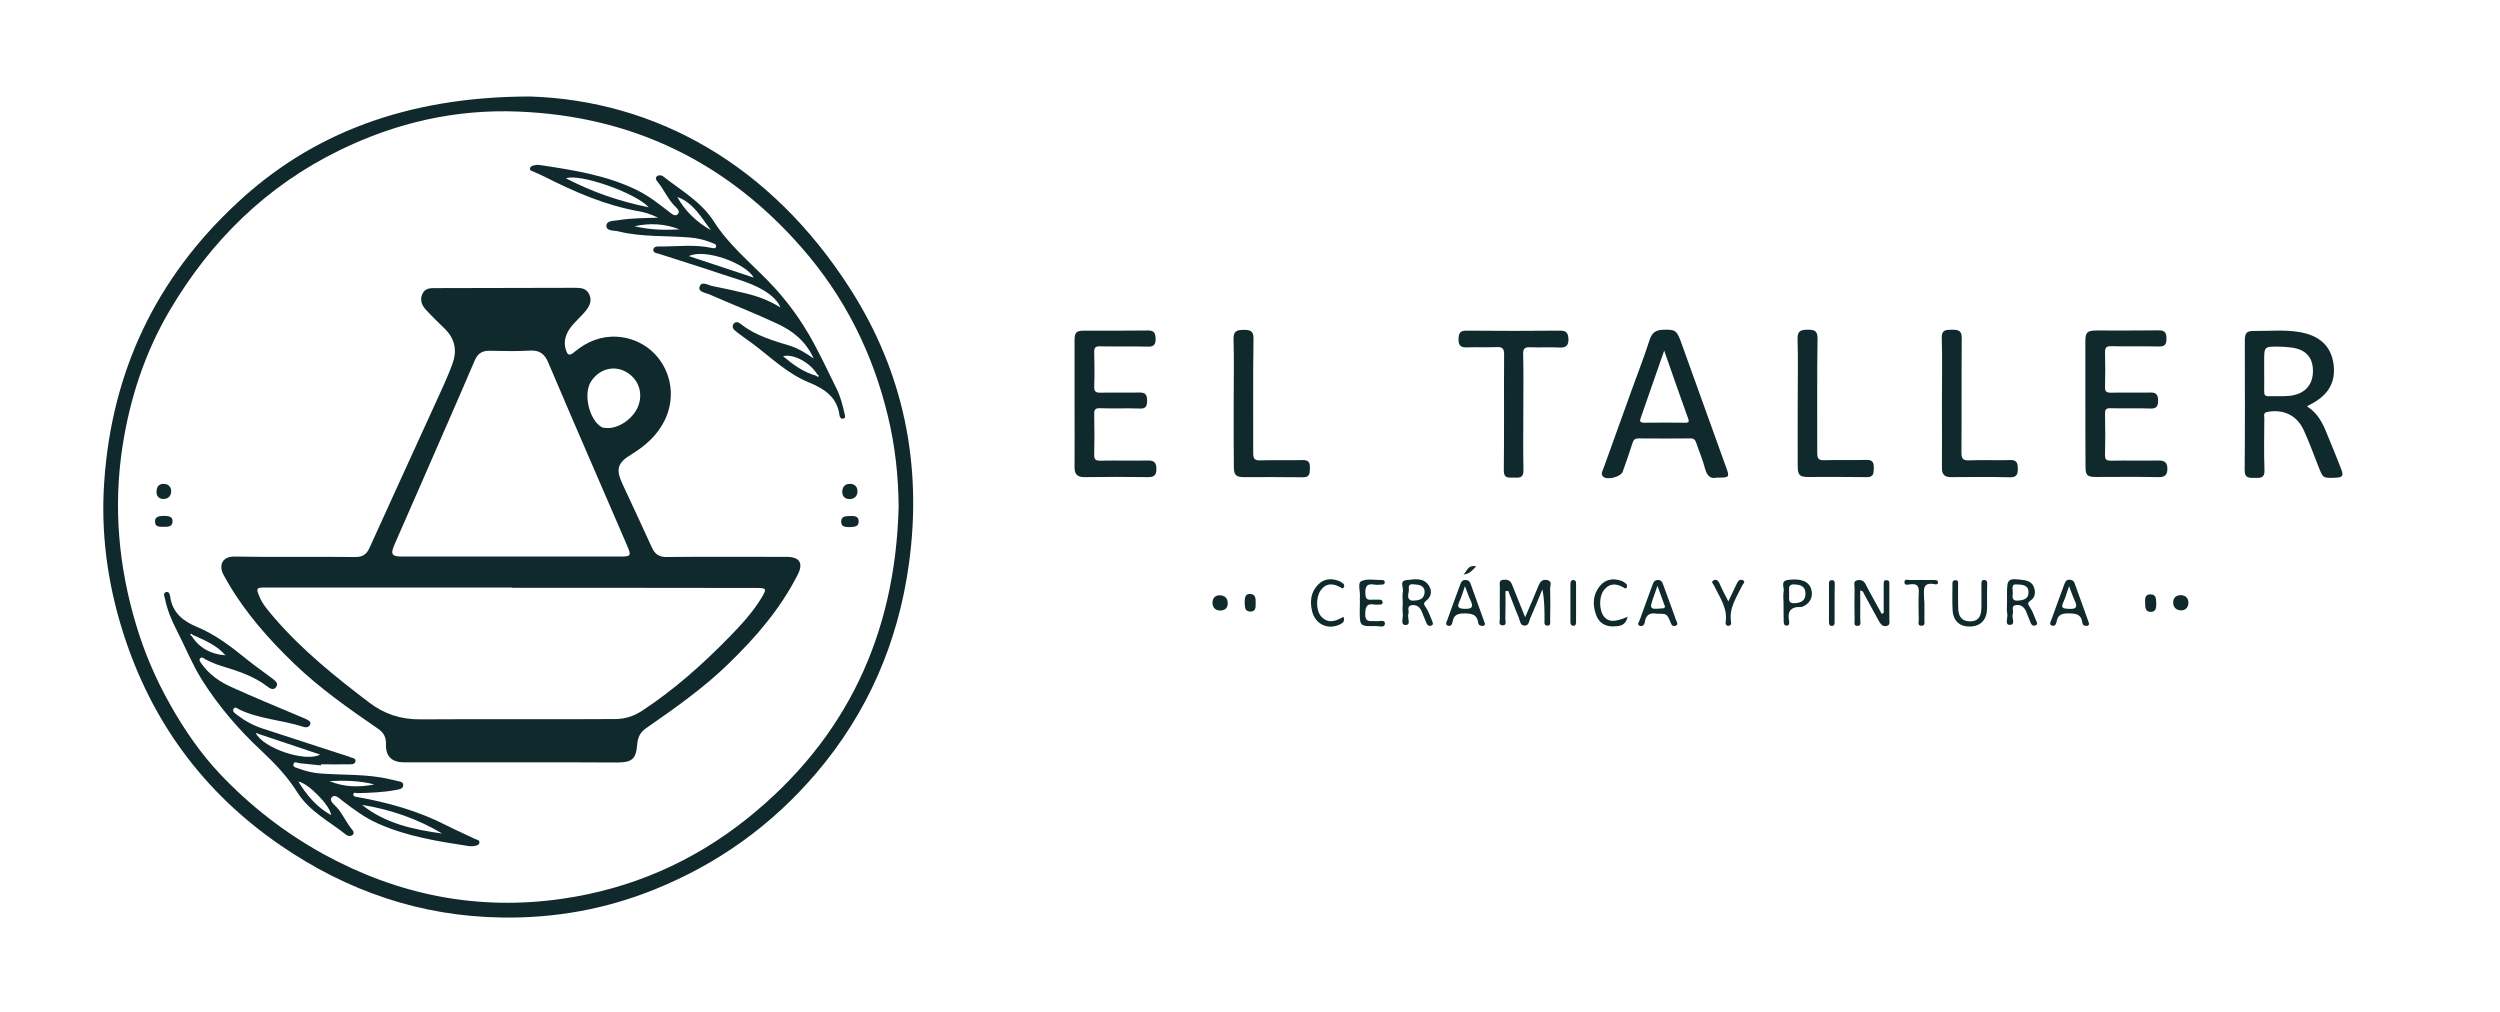 <svg version="1.2" xmlns="http://www.w3.org/2000/svg" viewBox="0 0 1640 664" width="1640" height="664">
	<title>logo1vec</title>
	<style>
		.s0 { fill: #10292c } 
	</style>
	<g>
		<path class="s0" d="m347.6 63.3c82.2 2.6 158 44.4 210.4 126.6 35 54.8 47.1 115.3 38.3 179.7-7.1 51.9-27.1 98.1-61.2 138-29 33.9-64.2 59.1-105.5 75.8-32.1 13-65.5 19-100 18.5-53.5-0.7-101.9-17.3-145.8-47.5-50.3-34.6-84.5-81.1-103-139.3-10.3-32.4-14.8-65.6-12.4-99.4 5-72.2 34-133.3 87.2-182.6 48.4-45.2 110.7-69.7 192-69.8zm241.9 269.3c-0.1-20.1-2.3-40-7-59.5-9.9-41.3-28.4-78.4-56.4-110.4-49.1-56.3-111.1-86.5-185.9-89.5-41.2-1.7-80.2 7.2-117.3 25.3-48.2 23.5-84.6 59.4-111.6 105.2-16.3 27.7-26.1 57.7-31 89.5-6 39.6-2.5 78.5 9 116.7 5.5 18.4 13 35.9 22.5 52.6 9.2 16.3 19.8 31.8 32.6 45.3 19.8 20.9 42.4 38.5 67.8 52.5 49.1 26.9 101.2 37.3 156.6 29.3 45.1-6.5 85.6-24.1 121.2-52.5 65.5-52.4 97.4-121.2 99.5-204.5z"/>
		<path class="s0" d="m1513.4 266.6c7 4.3 10.3 11 13.1 18 3.1 7.7 6.4 15.4 9.3 23.1 1.8 4.6 1 5.5-4 5.7-8 0.3-7.9 0.2-10.8-7.1-3.2-8-6.1-16.2-9.7-24-4.5-9.9-13.3-14-23.8-12.1-3 0.5-2.1 2.6-2.1 4.2-0.1 11.3-0.3 22.7 0.1 34 0.2 5.2-2.6 5.2-6.2 5.1-3.5-0.1-6.8 0.6-6.8-5.1 0.3-28.2 0.1-56.3 0.1-84.5 0-5.7 1.1-6.9 6.7-6.8 9.7 0.1 19.4-0.9 28.9 0.7 13.5 2.2 21 9.3 22.6 21 1.6 12-3.4 20.6-15.5 26.7-0.5 0.2-1 0.5-1.9 1.1zm-28.1-23.1c0 4.5 0.1 9 0 13.5 0 2.1 0.7 3 2.9 2.9 4.5-0.1 9 0.2 13.5-0.2 10.1-1 15.7-7.1 15.6-16.5-0.1-9.5-5.4-14.6-15.9-15.4-2.2-0.2-4.3-0.4-6.5-0.4-9.6-0.1-9.6-0.1-9.6 9.7 0 2.1 0 4.2 0 6.4z"/>
		<path class="s0" d="m1126.3 313.3c-4.1 1-6.5-1-7.8-5.9-1.5-5.8-3.9-11.3-5.8-17-0.7-2-1.7-2.9-3.9-2.8-11.3 0.1-22.7 0.1-34 0-2.6 0-3.3 1.2-4 3.4-2 6.2-4.1 12.3-6.3 18.4-1.2 3.4-10.1 5.8-12.8 3.3-1.9-1.8-0.4-3.8 0.2-5.5 6.1-17 12.3-34.1 18.4-51.1 4-11.1 8.3-22.1 11.9-33.3 1.6-4.9 4.4-6.4 9-6.5 7.6-0.2 8.7 0.4 11.3 7.4q14.9 41.2 29.7 82.5c2.6 7 2.4 7.2-5.9 7.1zm-34.6-83.3c-5.4 15.5-10.3 29.7-15.3 43.9-0.7 2-1 3.4 2.1 3.4 9-0.1 18-0.1 26.9 0 1.7 0 3-0.1 2.1-2.5-5.2-14.5-10.3-29-15.8-44.8z"/>
		<path class="s0" d="m1368 264.8c0-13.7 0-27.3 0-41 0-5.8 1.2-6.9 7.1-7 13.7 0 27.3 0.1 41-0.1 4.2-0.1 5.1 1.9 5.1 5.4 0.1 3.7-1.1 5.4-5.2 5.2-10.3-0.3-20.7 0.1-31-0.2-3.4-0.1-4.1 1-4.1 4.2q0.3 11.3 0 22.5c-0.1 3.2 1 3.8 4 3.8 8.7-0.2 17.3 0.1 26-0.1 4.1-0.1 4.8 2.2 4.8 5.2 0 3.1-0.5 5.4-4.7 5.3-8.8-0.3-17.7 0-26.5-0.2-2.9-0.1-3.6 0.8-3.6 3.6q0.3 13.5 0 27c-0.1 3.2 1 3.8 4 3.8 10.3-0.2 20.7 0.1 31-0.1 4-0.1 5.9 1.3 5.9 5.3 0 4.2-1.6 5.7-6 5.6-13.7-0.3-27.3-0.1-41-0.1-5.6 0-6.7-1.2-6.7-6.7-0.1-13.7-0.1-27.5-0.1-41.4z"/>
		<path class="s0" d="m704.9 265.1c0-13.8 0-27.6 0-41.5 0-5.6 1-6.7 6.7-6.7 13.8 0 27.6 0.1 41.5-0.1 4.4-0.1 4.9 2.3 5 5.6 0 3.3-1 5.1-4.9 5-10.5-0.3-21 0-31.5-0.2-3.1-0.1-4 0.9-3.9 3.9 0.2 7.5 0.3 15 0 22.5-0.1 3.5 1.3 4.1 4.3 4 8.5-0.2 17 0.1 25.5-0.1 4.4-0.1 4.9 2.2 4.9 5.6 0 3.5-1 5.1-4.9 4.9-8.6-0.3-17.3 0.1-26-0.2-3.1-0.1-3.9 0.9-3.8 3.9 0.2 8.8 0.2 17.7 0 26.5-0.1 3.5 1.2 4.1 4.3 4 10.3-0.2 20.6 0.1 31-0.1 4.3-0.1 5.5 1.7 5.5 5.6 0 4.1-1.6 5.4-5.7 5.3-13.8-0.2-27.6-0.2-41.5 0-4.7 0-6.5-1.8-6.5-6.5 0.1-13.8 0-27.6 0-41.4z"/>
		<path class="s0" d="m999.3 270.5c0 12.7-0.2 25.3 0.1 38 0.1 5.9-3.7 4.7-7 4.8-3.3 0.1-6 0.3-5.9-4.8 0.3-25.3 0-50.6 0.2-75.9 0-4-1.1-5.1-5-4.9-6.5 0.3-13-0.1-19.5 0.2-4.4 0.2-5.5-1.8-5.4-5.6 0.1-3.5 0.9-5.4 5.1-5.4q30.8 0.3 61.5 0c4.5-0.1 5.4 2.1 5.5 5.7 0.1 3.8-1.5 5.6-5.7 5.4-6.5-0.4-13 0.1-19.5-0.2-3.4-0.1-4.6 0.8-4.5 4.4 0.3 12.7 0.1 25.5 0.1 38.3z"/>
		<path class="s0" d="m1179.3 263.7c0-13.8 0.3-27.6-0.1-41.5-0.2-5.7 3.1-5.9 6.8-5.9 3.6 0 6.4 0.3 6.3 5.7-0.4 25-0.1 49.9-0.2 74.9 0 3.8 0.7 5.2 4.8 5 9.1-0.3 18.3 0.1 27.5-0.2 4.4-0.1 4.9 2.2 4.8 5.6-0.1 3.3-0.2 5.8-4.7 5.7-12.8-0.2-25.6-0.1-38.5-0.1-5.4 0-6.7-1.3-6.7-6.9-0.1-14 0-28.2 0-42.3z"/>
		<path class="s0" d="m809.3 263.7c0-13.8 0.3-27.6-0.1-41.4-0.2-5.6 3-5.9 6.8-5.9 3.6 0 6.4 0.3 6.3 5.7-0.4 25-0.1 49.9-0.2 74.9 0 3.8 0.7 5.2 4.9 5 9.1-0.3 18.3 0.1 27.5-0.2 4.4-0.1 4.9 2.2 4.8 5.6-0.1 3.3-0.2 5.8-4.7 5.7-12.8-0.2-25.6-0.1-38.5-0.1-5.3 0-6.7-1.3-6.7-6.9-0.2-14.1-0.1-28.3-0.1-42.4z"/>
		<path class="s0" d="m1273.9 264c0-14.2 0.3-28.3-0.1-42.5-0.2-5.3 3.1-5.1 6.3-5.2 3.4 0 6.9-0.2 6.8 5.4-0.2 25 0 50-0.2 75 0 4 0.8 5.5 5.1 5.3 9-0.4 18 0.1 27-0.2 4.6-0.2 4.9 2.7 4.9 5.7 0 3-0.4 5.7-4.9 5.6-13-0.3-26-0.2-39-0.1-4.2 0-5.9-1.8-5.9-6 0.1-14.3 0-28.6 0-43z"/>
		<path class="s0" d="m1000.5 404.9c3.3-7.7 6.1-14 8.7-20.5 1.1-2.8 2.5-4.5 5.7-3.9 3.5 0.7 2 3.5 2 5.3 0.2 7 0.1 14 0 21 0 1.5 0.6 3.7-1.9 3.6-2.3-0.1-1.8-2.2-1.8-3.7 0-6.5 0-13.1-1.4-20.1-2.6 6.3-5.1 12.6-7.9 18.8-0.8 1.9-0.8 4.9-3.6 5-3.2 0.1-3.1-3.3-4-5.3-2.5-5.8-4.6-11.7-6.9-17.5-0.6 0.1-1.2 0.2-1.8 0.2 0 6 0.1 12-0.1 18 0 1.7 1.2 4.7-2.1 4.4-2.6-0.2-1.5-2.9-1.5-4.4q-0.1-10.5 0-21c0-1.8-0.9-4.2 2.4-4.5 2.6-0.2 4.5 0.3 5.6 3.2 2.7 6.9 5.5 13.5 8.6 21.4z"/>
		<path class="s0" d="m1235.7 402.1q0-9.3 0-18.6c0-1.4-0.2-3 1.9-2.9 2.1 0.1 1.8 1.7 1.8 3.1 0 7.4 0 14.9 0 22.3 0 1.7 0.8 3.9-1.6 4.6-2.6 0.7-4-1-5.2-3.1-3.3-6-6.5-12-9.8-17.9-0.4-0.8-0.5-2-2.5-2.2 0 6.3 0.1 12.6 0 18.9 0 1.6 1 4.2-1.7 4.3-2.9 0.1-1.9-2.5-2-4.1-0.1-7-0.1-14.1 0-21.1 0-1.7-1.1-4.3 2-4.8 2.4-0.4 4.1 0.4 5.3 2.8 3.3 6.5 7 12.8 10.5 19.3 0.5-0.3 0.9-0.5 1.3-0.6z"/>
		<path class="s0" d="m1316.6 395.8q0-3 0-6c0-10.2 0.5-10.6 10.7-9.3 3.2 0.4 5.9 1.7 7 4.8 1.1 3.2 0.9 6.5-2.2 8.6-2.2 1.5-1.9 2.4-0.5 4.4 1.8 2.6 2.8 5.7 4 8.6 0.5 1.1 1.6 2.8-0.5 3.4-1.6 0.5-2.5-0.4-3.1-2-0.9-2.4-2-4.8-2.9-7.2-1.2-2.9-3.5-4.6-6.5-4.2-3.8 0.5-1.4 3.9-2.2 5.8-1 2.5 2.3 7.3-2.1 7.2-3.3 0-1.1-4.6-1.5-7.2-0.5-2-0.2-4.5-0.2-6.9zm6.7-12.4c-4.4-0.6-2.8 3.2-2.9 5.6-0.2 2.5-0.8 5.4 3.5 5 3.7-0.3 7-1.3 6.8-5.7 0-4.1-3.3-4.8-7.4-4.9z"/>
		<path class="s0" d="m920.2 395.3c0-2.4-0.4-4.9 0.1-7.2 0.5-2.6-2.4-7 2.1-7.5 5.1-0.5 11.2-2.1 14.9 3.5 2.2 3.3 1.8 7.1-1.4 9.7-1.9 1.5-2.3 2.2-0.7 4.4 1.9 2.7 3 6.1 4.3 9.2 0.4 1 1.1 2.4-0.6 3-1.3 0.5-2.4-0.1-3-1.3-1.2-2.7-2.2-5.5-3.4-8.3-1.3-2.9-3.7-4.4-6.8-3.7-3.1 0.8-1.1 3.7-1.8 5.6-0.9 2.5 2.1 7.4-2 7.3-3.5-0.1-1.2-4.9-1.7-7.6-0.3-2.2 0-4.7 0-7.1zm5.9-1.3c4.3 0 7.8-0.5 8.4-4.9 0.5-3.8-2.1-5.4-5.4-5.6-2.1-0.1-5.5-1.3-4.9 2.9 0.3 2.6-2.2 6.5 1.9 7.6z"/>
		<path class="s0" d="m1303.5 392.2c0 2.4 0.1 4.8 0 7.2-0.2 7.2-4.2 11.4-11 11.6-6.9 0.2-11.3-3.7-11.6-10.9-0.3-5.4-0.1-10.8-0.1-16.2 0-1.4-0.3-3.1 1.7-3.3 2.6-0.2 2 1.9 2 3.4 0.1 5-0.1 10 0.1 15 0.1 5 2 8.6 7.8 8.6 5 0 7.3-2.7 7.4-8.8 0.1-5.2 0-10.4 0-15.6 0-1.5 0-2.9 2.1-2.7 1.7 0.1 1.7 1.4 1.7 2.6-0.1 3.1-0.1 6.1-0.1 9.1z"/>
		<path class="s0" d="m1370.4 409c0 0.9-0.4 1.5-1.4 1.6-1.6 0.1-2.8-0.5-3-2.2-0.7-5.5-4.2-6-8.9-6-4.5-0.1-7.2 0.8-8 5.5-0.3 1.7-1.3 3.3-3.2 2.4-1.9-0.8-0.6-2.5-0.2-3.7 2.8-7.9 5.7-15.7 8.6-23.6 0.6-1.6 1.4-2.8 3.4-2.7 1.6 0.1 2.7 0.7 3.2 2.2 3.1 8.4 6.1 16.9 9.1 25.3 0.1 0.5 0.3 0.9 0.4 1.2zm-13.1-24.5c-1.6 4.5-2.3 7.6-3.7 10.4-2 4.2 0 4.3 3.4 4.5 4.7 0.3 6.2-0.9 4-5.4-1.2-2.6-2.1-5.4-3.7-9.5z"/>
		<path class="s0" d="m974.1 409.1c0 0.8-0.3 1.5-1.3 1.5-1.6 0.1-2.9-0.5-3.1-2.1-0.7-5.4-4.1-6-8.8-6.1-4.4 0-7.3 0.8-8 5.5-0.3 1.7-1.2 3.3-3.2 2.5-1.9-0.8-0.7-2.5-0.3-3.6 2.8-7.9 5.7-15.7 8.6-23.6 0.6-1.6 1.3-2.8 3.4-2.7 2 0 2.9 1.1 3.4 2.7 2.9 8.1 5.8 16.1 8.7 24.2 0.1 0.5 0.4 1.1 0.6 1.7zm-13.1-24.6c-1.5 4.3-2.3 7.2-3.5 9.8-1.7 3.7-1.2 5 3.3 5.1 4.8 0.1 6-1.1 3.9-5.5-1.3-2.6-2.1-5.3-3.7-9.4z"/>
		<path class="s0" d="m1086.8 402.6c-3.7-0.7-7.1 0.1-7.8 5.5-0.2 1.6-1.5 3.2-3.4 2.4-2-0.8-0.4-2.5 0-3.6 2.7-7.7 5.6-15.4 8.4-23.1 0.6-1.8 1.2-3.2 3.5-3.3 2.4-0.1 3 1.5 3.6 3.2 2.8 7.7 5.7 15.4 8.4 23.1 0.4 1.2 2 3.2-0.7 3.8-2.1 0.5-2.5-1.3-3.1-2.8-2.3-5.3-2.4-5.2-8.9-5.2zm0.5-18.3c-1 2.9-1.6 4.6-2.2 6.3-3.3 9.2-3.3 9.3 6.3 8.4 0.3 0 0.5-0.5 0.9-0.9-1.5-4.1-3.1-8.4-5-13.8z"/>
		<path class="s0" d="m892.1 395.5c0-1.4-0.1-2.8 0-4.2 0.3-3.5-1.7-8.9 1-10.1 3.8-1.8 9-0.6 13.6-0.7 0.8 0 1.6 0.3 1.7 1.3 0.1 1.3-0.8 1.7-1.9 1.7-1.6 0-3.2 0.3-4.8 0-5.4-1-6.3 1.7-6 6.4 0.2 3.1 1.4 3.7 4 3.5 1.8-0.1 3.6 0 5.4 0 1.2 0 1.9 0.6 1.9 1.8 0 1.4-1.1 1.4-2.1 1.4-1 0-2 0.2-3 0-5-0.9-6.2 1-6.3 6-0.2 6.3 3.7 4.5 6.9 4.9 2.1 0.3 6-1.4 6 1.5 0 3.2-3.9 1.6-6 1.7-10.5 0.2-10.5 0.1-10.5-10.2 0.1-1.8 0.1-3.4 0.1-5z"/>
		<path class="s0" d="m1170 395.7c0-2.6-0.4-5.3 0.1-7.8 0.5-2.6-2.5-6.8 3-7.5 8.4-1.1 13.6 1 15.1 6.2 1.4 4.8-0.8 9.3-5.4 11.2-0.4 0.2-0.8 0.4-1.1 0.4-7-0.4-9.4 2.9-8 9.5 0.2 1.2 0 2.6-1.5 2.7-1.9 0.1-2.1-1.4-2.1-2.9-0.1-3.8-0.1-7.8-0.1-11.8zm3.6-6c0.6 2.3-1.6 6.3 3.9 6 4.3-0.3 7-1.9 6.9-6.5-0.1-4.4-3-5.6-6.9-5.8-5.5-0.4-3.4 3.6-3.9 6.3z"/>
		<path class="s0" d="m881.3 404.6c1.2 3.3-0.7 4.2-2.5 5.1-7.8 3.7-16.1-0.3-18.1-8.9-1.5-6.4-0.8-12.5 4-17.3 3.5-3.6 8-4.3 12.8-2.7 1.3 0.4 2.5 1.2 3.6 2 0.8 0.6 1 1.8 0.3 2.7-0.6 0.9-1.4 0.2-2-0.2-5-2.8-9.6-3-13.2 2.2-3.1 4.6-2.9 13.4 0.6 17 4.5 4.8 9.4 3.1 14.5 0.1z"/>
		<path class="s0" d="m1067.7 404.6c-1.3 6.1-5.6 6.2-9.3 6.3-5.3 0.2-9.4-2.3-11.3-7.3-2.5-6.8-2.3-13.5 2.5-19.3 3.6-4.3 8.4-5.1 13.7-3.4 1.3 0.4 2.5 1.2 3.5 2.1 0.5 0.4 0.7 1.6 0.4 2.2-0.6 1.5-1.5 0.5-2.3 0.1-4.8-2.7-9.2-2.8-12.8 1.9-3.4 4.5-3.1 13.7 0.4 17.6 2.9 3.3 6.9 3.4 15.2-0.2z"/>
		<path class="s0" d="m1133.8 394.5c2.2-4.6 4-8.3 5.7-12 0.8-1.7 2.1-2.7 3.8-1.9 2.1 1.1 0 2.5-0.4 3.5-3.7 7.7-8.9 14.9-7.3 24.2 0.2 1.3-0.7 2.4-2.1 2.2-1.2-0.1-1.6-1.2-1.5-2.2 1.5-9.3-3.9-16.4-7.5-24.1-0.5-1-2.4-2.4-0.4-3.5 1.5-0.8 2.9-0.1 3.8 1.8 1.6 3.8 3.5 7.4 5.9 12z"/>
		<path class="s0" d="m1262.4 396.6c0 3.2 0.1 6.4 0 9.6-0.1 1.6 0.9 4.2-1.8 4.3-2.9 0.1-1.9-2.5-1.9-4.1-0.1-5.8-0.3-11.6 0-17.4 0.3-4.4-0.9-6.3-5.6-5.7-1.3 0.2-3.8 1-3.8-1.4 0-2.4 2.5-1.4 3.8-1.4q7.8-0.1 15.6 0c1.2 0 2.5-0.1 2.6 1.6 0.1 1-0.9 1.4-1.7 1.2-9.3-2-7.3 4.6-7.4 9.6 0.2 1.3 0.2 2.5 0.2 3.7z"/>
		<path class="s0" d="m1033.9 396.3q0 6 0 12c0 1.1-0.3 2.1-1.5 2.2-1.5 0.1-2.2-0.9-2.2-2.2 0-8.4 0-16.8 0-25.3 0-1.4 0.4-2.4 1.9-2.5 1.6 0 1.8 1.2 1.8 2.5 0 4.4 0 8.9 0 13.3z"/>
		<path class="s0" d="m1430.7 390.4c3.3 0.2 4.9 2.1 4.9 5.1-0.1 3-1.9 5.1-5.1 4.9-3-0.2-4.9-2.1-4.9-5.2 0.1-3.2 1.9-4.7 5.1-4.8z"/>
		<path class="s0" d="m800.7 400.5c-3.4 0-5.2-1.9-5.3-4.9-0.1-3 1.6-5.2 4.9-5.1 3 0.1 5 1.8 5.1 5 0.1 3.2-1.7 4.9-4.7 5z"/>
		<path class="s0" d="m816.5 395c0.1-2.6 0.2-5.5 3.6-5.4 4 0.2 3.6 3.7 3.6 6.5 0.1 2.4 0 5-3.3 5.1-4.2 0-3.7-3.4-3.9-6.2z"/>
		<path class="s0" d="m1414.5 395.8c0 2.5 0 5.5-3.4 5.6-4.1 0.1-3.8-3.4-3.9-6.2-0.1-2.5-0.1-5.4 3.6-5.3 3.9 0.1 3.5 3.2 3.7 5.9z"/>
		<path class="s0" d="m1203.5 395.9q0 6 0 12c0 1.2 0 2.5-1.6 2.7-2 0.1-2.1-1.3-2.1-2.8q0-12.3 0-24.6c0-1.2 0-2.5 1.7-2.6 2.1-0.2 2.1 1.3 2.1 2.7-0.1 4.2-0.1 8.4-0.1 12.6z"/>
		<path class="s0" d="m968.4 371.5c-4.5 4.6-4.5 4.6-8.4 5.5 2.3-2.1 2.7-6.6 8.4-5.5z"/>
		<path class="s0" d="m335.6 500.1q-35.3 0-70.5 0c-8 0-12.2-3.9-11.9-11.9 0.1-4.7-1.5-7.6-5.3-10.2-19.2-13.2-38.3-26.6-55.1-42.8-16.6-16-31.8-33.2-43.4-53.2q-1.4-2.4-2.7-4.8c-3.3-6-1.3-12.3 7.4-12.1 26.3 0.5 52.7 0 79 0.3 4.8 0 7.3-1.7 9.2-5.8 14.4-31.8 29-63.6 43.5-95.4 3.8-8.3 7.7-16.6 10.9-25.2 3.3-8.9 1.9-16.6-4.9-23.3-4.1-4.1-8.4-8.1-12.3-12.4-2.7-2.9-4.3-6.4-2.4-10.5 1.8-4 5.5-3.8 9-3.8 30.5-0.1 61-0.1 91.5-0.2 3.7 0 7.1 0.4 8.9 4.2 1.9 4 0.5 7.4-2 10.6-3.5 4.4-8.1 7.9-11.2 12.7-2.4 3.9-3.5 7.9-2.3 12.4 1.3 4.7 2.5 5 6.2 1.9 8-6.6 17.1-10.3 27.6-9.7 27 1.7 43.1 29.8 31.4 54.5-4.8 10-12.6 16.9-21.9 22.6-9.2 5.6-10.5 9.6-6 19.4 6.4 13.9 13 27.7 19.3 41.7 2 4.4 4.7 6.4 9.9 6.3 26.2-0.3 52.3-0.1 78.5-0.1 8.5 0 11.2 4 7.3 11.7-11.4 22.4-27.5 41.1-45.4 58.4-16.4 16-35.1 29.1-53.8 42.1-4 2.7-5.7 6-6.1 10.7-0.7 9.6-3.3 11.9-12.8 12-23.3-0.1-46.4-0.2-69.6-0.1q0-0.2 0 0zm0.4-114.5c0-0.1 0-0.1 0-0.2q-67.2 0-134.4 0c-9.3 0-18.6 0-28 0-5.3 0-5.6 0.6-3.7 5.3 2.3 5.9 6.5 10.4 10.5 15.1 18.2 21 39.7 38.3 61.7 55 9.8 7.5 20.6 11.2 33.7 11.1 42.5-0.3 84.9 0.1 127.4-0.2 6.7 0 12.4-1.8 17.8-5.3 21.1-13.8 39.8-30.5 57.4-48.5 7.8-8 15.4-16.2 21.2-25.8 3.6-6 3.2-6.4-3.6-6.4-53.4-0.1-106.7-0.1-160-0.1zm-1.2-20.5c23.8 0 47.7 0 71.5 0 7.8 0 8-0.4 5-7.4-11.9-27.6-23.9-55.2-35.8-82.8q-8-18.6-15.9-37.2c-2.2-5.3-5.6-8.1-11.8-7.7-8.8 0.5-17.7 0.3-26.5 0.1-4.9-0.1-7.9 1.7-9.9 6.4-11 25.8-22.4 51.5-33.6 77.3-6.3 14.5-12.7 28.9-19 43.4-2.8 6.4-1.8 7.9 5 7.9 23.7 0 47.4 0 71 0zm64.1-84.3c7.5 0 16.5-6.4 19.6-14 3.7-8.9 0.3-18.5-8.1-23-7.9-4.3-17.3-1.7-22.6 6.3-5.3 8-1.5 25 6.7 30 1.5 0.7 2.9 0.7 4.4 0.7z"/>
		<path class="s0" d="m210.6 502.1c-4.6-0.5-9.3-1-13.9-1.4-1.5-0.1-3.7-1.7-4.2 0.7-0.5 2 2.1 2.2 3.5 2.8 4.5 1.7 9.2 2.8 14.1 3.2 15.2 1.2 30.7 0.2 45.7 3.8 1.3 0.3 2.6 0.5 3.9 0.9 2 0.6 5.1 0.4 4.8 3.2-0.2 2.4-3.1 2.6-5.2 3-8.2 1.5-16.5 1.8-24.9 2-0.9 0-2.6-1-2.6 1 0 1.1 1.1 1.3 2.2 1.5 20.6 3.6 40.5 9.2 59.2 18.8 6.1 3.1 12.4 5.8 18.5 8.8 1.1 0.5 3 0.6 2.8 2.3-0.2 1.8-2 2-3.5 2.3-1 0.1-2 0.2-3 0.1-20.4-3.1-40.8-6.3-59.9-14.8-8.5-3.7-15.8-9.2-23.1-14.7-2.1-1.6-5.1-4.9-7.2-2.7-2.3 2.4 1.6 4.9 3.2 6.8 4 4.5 6.3 10.2 10.2 14.8 0.8 1 1.2 2.1 0.2 3.1-0.7 0.8-1.8 0.9-2.8 0.7-0.5-0.1-1-0.3-1.4-0.6-11.1-8.9-24.2-15.3-32.2-28-6.3-10.1-14.5-18.7-23.1-26.8-15.2-14.1-28.6-29.7-39.6-47.2-6.4-10.3-10.9-21.7-16.5-32.5-3.4-6.5-6.1-13.3-7.6-20.5-0.3-1.5-1.5-3.7 0.8-4.3 2.1-0.5 2.5 1.8 2.7 3.4 1.6 10.3 8.5 15.7 17.4 19.4 12.3 5.1 22.7 13.1 32.9 21.4 5.4 4.4 11.2 8.3 16.8 12.6 1.7 1.4 4.3 3.1 2.2 5.7-1.8 2.2-4.2 0.6-5.8-0.7-8.9-6.8-19.4-10.1-29.9-13.3-3.7-1.1-7.2-2.7-10.6-4.4-1.1-0.6-2.3-2-3.5-0.5-0.9 1.3 0.4 2.4 1.1 3.5 4.9 7 11.9 11.8 19.5 15.2 14.7 6.7 29.6 12.8 44.5 19.1 1.5 0.7 3.1 1.2 4.6 2 1.4 0.7 3.4 1.5 2.5 3.6-0.8 1.8-2.7 2-4.4 1.4-13.8-4.5-28.6-5-41.9-11.3-1.2-0.6-2.9-2.3-3.9-0.5-1 1.8 1 2.9 2.2 3.9 5.2 4 10.9 7.1 17.1 9.1 18.5 6 37 12 55.6 18.1 0.3 0.1 0.7 0.1 0.9 0.3 1.5 0.9 4.4 0.7 4.2 2.8-0.2 2.5-3 2.2-4.9 2.2-6 0.1-12 0-18 0 0.3 0.1 0.3 0.4 0.3 0.7zm-84.1-85.6c-0.4-0.4-0.8-1.1-1.4-0.5-0.6 0.7 0.1 0.9 0.6 1.2 5.2 8.1 12.8 12 22.2 12.7-5.7-6.7-13.7-9.9-21.4-13.4zm111 111.5c15.4 12.3 33.7 16.2 52.6 18.8-16.3-9.7-34-15.8-52.6-18.8zm-69.8-47.2c5.1 10.2 32.8 19.4 42.3 14.2-13.9-4.7-27.9-9.3-42.3-14.2zm49.5 53.9c-0.4-6.1-15-21-21.5-22 5.6 9 12 16.8 21.5 22zm28.4-20.1c-9.6-2.5-19.5-2.7-29.5-2.2 9.6 4 19.4 4.2 29.5 2.2z"/>
		<path class="s0" d="m533.8 235.2c-5.4-11.8-14.1-18.3-24-22.9-14.6-6.8-29.7-12.7-44.5-19.2-2.6-1.1-7.4-1.6-6.4-4.9 1.2-4.1 5.4-1.2 8.2-0.6 7.2 1.4 14.3 3 21.5 4.7 8.1 1.9 15.9 4.7 23.3 9.4-1.3-4-5.6-8.1-11.4-11.5-8.7-5.1-18.5-7.4-28-10.7-13.2-4.5-26.6-8.5-39.9-12.9-1.6-0.5-4.4-0.7-4-2.9 0.4-2.4 3.1-2 5.1-2 11.1 0 22.3-1.5 33.4 1 1 0.2 2.2 0.4 2.6-0.7 0.5-1.5-0.9-2-1.9-2.4-5-2.1-10.1-3.4-15.4-3.8-15.6-1.3-31.4-0.2-46.7-4-2.9-0.7-7.9-0.1-7.9-3.6 0.1-3.8 5.1-3.2 8.2-3.8 8-1.3 16.2-1.3 25.7-1.6-4.7-2.3-8.4-3.4-12.1-4.1-22.3-3.9-42.7-12.8-62.6-22.9-2.4-1.2-4.9-2.2-7.3-3.3-0.9-0.4-2.2-0.6-2-1.9 0.1-1.3 1.3-1.9 2.5-2.1 1.1-0.2 2.3-0.5 3.5-0.3 21.9 3.3 43.9 6.6 64.1 16.5 7.4 3.6 13.8 8.6 20.3 13.6 1.9 1.4 4.5 4.2 6.4 2.3 2.3-2.2-1.1-4.5-2.5-6.1-4.3-4.7-6.8-10.7-10.9-15.6-0.8-1-1.3-2.1-0.3-3.1 0.9-0.9 2.1-1 3.2-0.6 0.5 0.2 0.9 0.4 1.3 0.7 11.5 9.1 24.6 16.3 33 29.4 9.5 15 23.3 26.4 35.6 39 11.8 12.1 21.7 25.6 29.7 40.4 5.4 9.9 10.2 20.2 15.2 30.3 2.6 5.3 4 10.9 5.3 16.6 0.2 1.1 0.7 2.6-0.8 3-1.7 0.5-2.5-1.1-2.6-2.3-1.6-11.9-10-17.3-20-21.4-14.3-5.8-25.2-16.7-37.3-25.7-3.5-2.6-7.1-5-10.5-7.7-1.6-1.2-3.2-3-1.6-5.1 1.4-1.9 3.6-0.8 4.9 0.3 9.8 7.8 21.6 10.9 33.2 14.5 4.6 1.6 9 4.3 14.4 8zm1.7 11.3c0.4 0.4 0.8 1.1 1.4 0.5 0.6-0.7-0.1-0.9-0.6-1.2-4.6-7.8-15.9-14-22.6-12.1 6.7 5.6 13.4 10.5 21.8 12.8zm-109.9-110.5c-8.8-9.7-45.7-22.4-54.3-19 17 8.8 34.5 15 54.3 19zm26.3 32c14 4.6 27.9 9.3 42.5 14.1-4.9-9.2-31.7-19.3-42.5-14.1zm-7.6-38.8c5.2 9.4 12.7 16.5 22.1 21.8-6.4-8.2-11.3-17.9-22.1-21.8zm1.5 21.3c-9.6-3.8-19.5-4.3-29.6-2.1 9.8 2.4 19.7 2.6 29.6 2.1z"/>
		<path class="s0" d="m552.5 322.9c0-3.5 1.8-5.4 4.8-5.5 3-0.1 5.2 1.6 5.2 4.8 0 3-1.7 5-4.9 5.2-3.2 0.1-4.9-1.6-5.1-4.5z"/>
		<path class="s0" d="m102.7 323.4c-0.2-4.2 1.6-6 4.6-6 2.7 0 4.8 1.6 5 4.5 0.1 3-1.5 5.2-4.6 5.4-3.1 0.3-4.8-1.6-5-3.9z"/>
		<path class="s0" d="m107.3 338.4c2.7 0.2 5.9-0.1 5.9 3.6 0 3.7-3.2 3.6-5.9 3.6-2.5 0-5.5 0.2-5.6-3.3-0.2-3.7 3-3.7 5.6-3.9z"/>
		<path class="s0" d="m557.4 345.8c-2.6-0.2-5.5 0.2-5.6-3.5 0-3.8 3-3.7 5.7-3.8 2.7-0.1 5.9-0.1 5.8 3.7 0 3.7-3.4 3.3-5.9 3.6z"/>
	</g>
</svg>